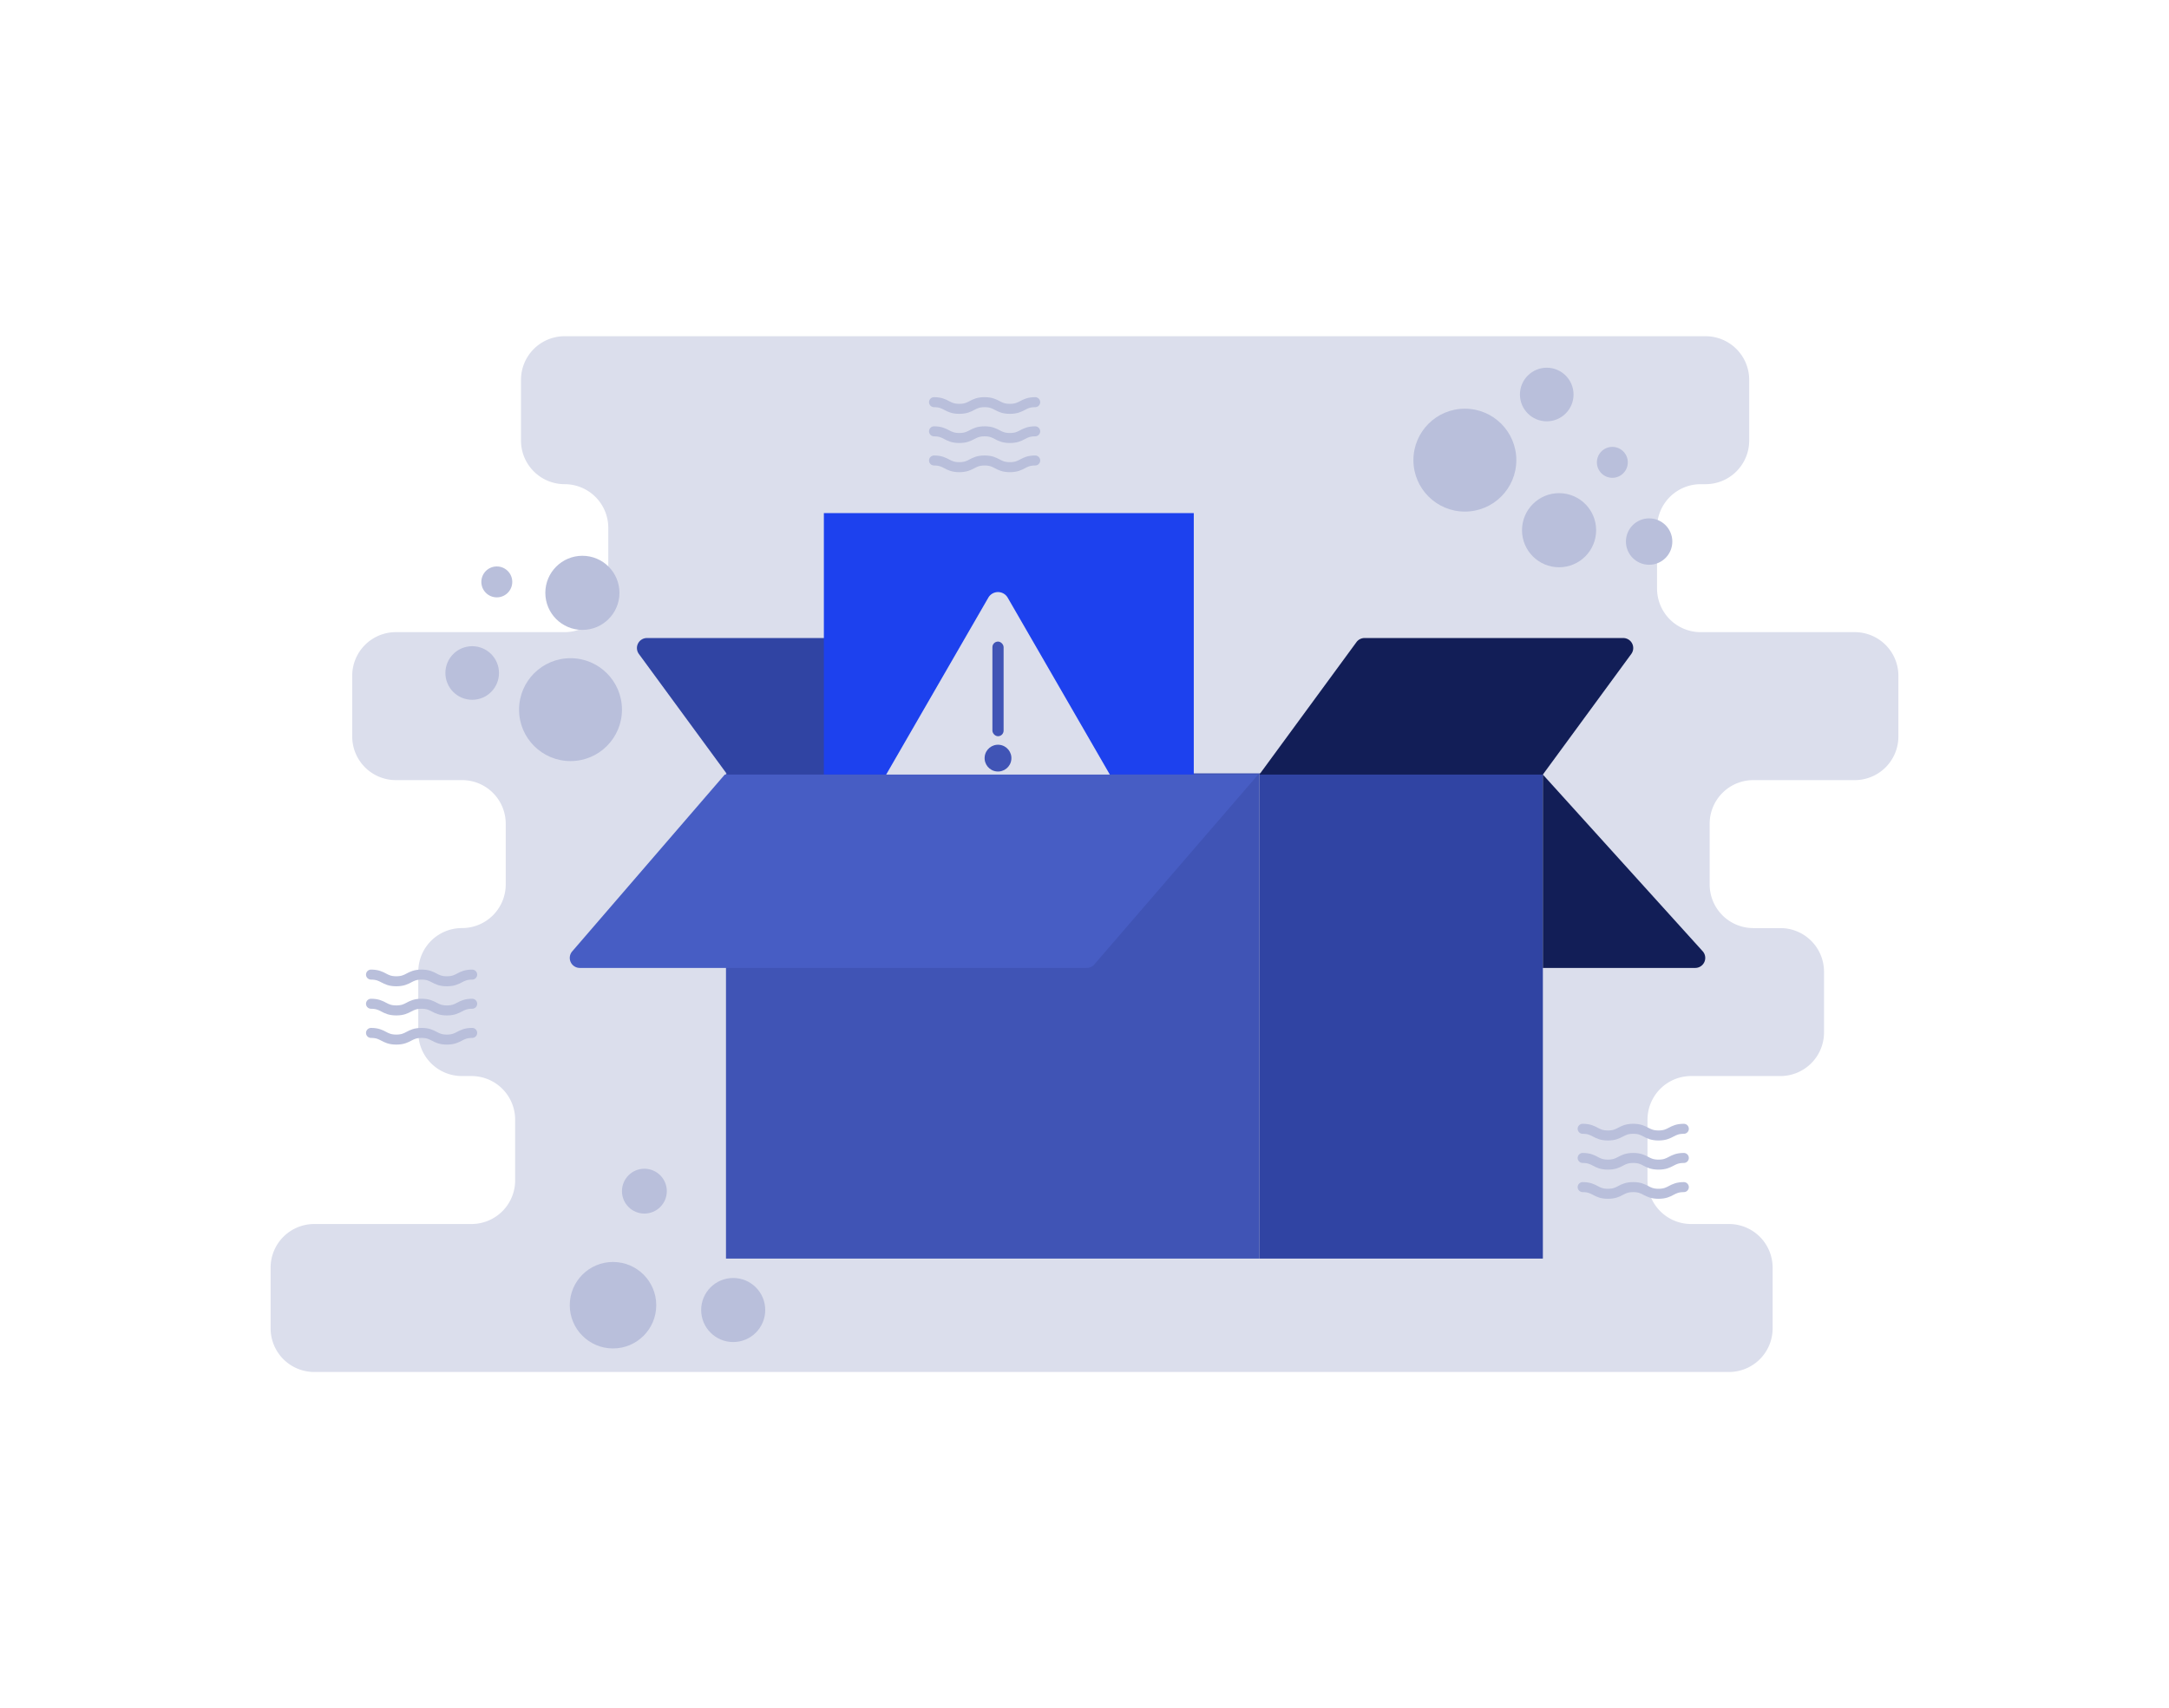 <svg xmlns="http://www.w3.org/2000/svg" data-name="Layer 1" viewBox="0 0 650 512"><path fill="#dbdeec" d="M568.904,220.745V202.554a13.079,13.079,0,0,0-13.079-13.079h-46.166a13.079,13.079,0,0,1-13.079-13.079V158.204a13.079,13.079,0,0,1,13.079-13.079h1.458a13.079,13.079,0,0,0,13.079-13.079V113.854a13.079,13.079,0,0,0-13.079-13.079H169.209a13.079,13.079,0,0,0-13.079,13.079v18.191a13.079,13.079,0,0,0,13.079,13.079h0a13.079,13.079,0,0,1,13.079,13.079v18.191a13.079,13.079,0,0,1-13.079,13.079H118.63a13.079,13.079,0,0,0-13.079,13.079v18.191a13.079,13.079,0,0,0,13.079,13.079h19.847a13.079,13.079,0,0,1,13.079,13.079v18.191a13.079,13.079,0,0,1-13.079,13.079h-.048A13.079,13.079,0,0,0,125.349,291.255V309.446a13.079,13.079,0,0,0,13.079,13.079h2.871a13.079,13.079,0,0,1,13.079,13.079v18.191a13.079,13.079,0,0,1-13.079,13.079H94.175a13.079,13.079,0,0,0-13.079,13.079v18.191A13.079,13.079,0,0,0,94.175,411.225h423.963a13.079,13.079,0,0,0,13.079-13.079V379.955a13.079,13.079,0,0,0-13.079-13.079H506.798a13.079,13.079,0,0,1-13.079-13.079V335.605a13.079,13.079,0,0,1,13.079-13.079h26.74A13.079,13.079,0,0,0,546.617,309.446V291.255a13.079,13.079,0,0,0-13.079-13.079H525.426a13.079,13.079,0,0,1-13.079-13.079V246.904A13.079,13.079,0,0,1,525.426,233.825H555.825A13.079,13.079,0,0,0,568.904,220.745Z" class="colordbe8ec svgShape"></path><rect width="159.84" height="145.44" x="217.561" y="231.797" fill="#4054b5" class="color409cb5 svgShape"></rect><rect width="84.96" height="145.44" x="377.401" y="231.797" fill="#3044a3" class="color3086a3 svgShape"></rect><path fill="#121e57" d="M462.361,232.157h-84.96l29.101-39.694a3,3,0,0,1,2.419-1.226h77.52a3,3,0,0,1,2.419,4.774Z" class="color25788e svgShape"></path><path fill="#3044a3" d="M217.956,232.157h84.96l-29.101-39.694a3,3,0,0,0-2.419-1.226H193.876a3,3,0,0,0-2.419,4.774Z" class="color3086a3 svgShape"></path><path fill="#121e57" d="M510.293,285.158l-47.932-53h0v57.96h45.66A3,3,0,0,0,510.293,285.158Z" class="color25788e svgShape"></path><rect width="110.853" height="78.366" x="246.893" y="153.791" fill="#1d41ee" class="coloree781d svgShape"></rect><path fill="#dbdeec" d="M299.08,236.995h-30.498a3.354,3.354,0,0,1-2.905-5.031l15.249-26.412,15.249-26.412a3.354,3.354,0,0,1,5.809,0l15.249,26.412,15.249,26.412a3.354,3.354,0,0,1-2.905,5.031Z" class="colordbe8ec svgShape"></path><rect width="3.356" height="28.368" x="297.402" y="192.301" fill="#4054b5" rx="1.678" class="color409cb5 svgShape"></rect><circle cx="299.08" cy="227.235" r="4.014" fill="#4054b5" transform="rotate(-84.345 299.08 227.235)" class="color409cb5 svgShape"></circle><path fill="#475dc4" d="M325.667,290.117H173.751a3,3,0,0,1-2.272-4.96l45.722-53h159.84l-49.102,56.92A3,3,0,0,1,325.667,290.117Z" class="color47acc4 svgShape"></path><path fill="none" stroke="#b9bfdb" stroke-linecap="round" stroke-miterlimit="10" stroke-width="3" d="M474.287 338.334c3.79 0 3.79 2 7.579 2 3.788 0 3.788-2 7.577-2 3.791 0 3.791 2 7.582 2s3.791-2 7.582-2M474.287 347.074c3.79 0 3.79 2 7.579 2 3.788 0 3.788-2 7.577-2 3.791 0 3.791 2 7.582 2s3.791-2 7.582-2M474.287 355.813c3.79 0 3.79 2 7.579 2 3.788 0 3.788-2 7.577-2 3.791 0 3.791 2 7.582 2s3.791-2 7.582-2M111.183 292.117c3.79 0 3.79 2 7.579 2 3.788 0 3.788-2 7.577-2 3.791 0 3.791 2 7.582 2s3.791-2 7.582-2M111.183 300.856c3.79 0 3.79 2 7.579 2 3.788 0 3.788-2 7.577-2 3.791 0 3.791 2 7.582 2s3.791-2 7.582-2M111.183 309.596c3.79 0 3.79 2 7.579 2 3.788 0 3.788-2 7.577-2 3.791 0 3.791 2 7.582 2s3.791-2 7.582-2M279.905 120.543c3.79 0 3.79 2 7.579 2 3.788 0 3.788-2 7.577-2 3.791 0 3.791 2 7.582 2s3.791-2 7.582-2M279.905 129.282c3.79 0 3.79 2 7.579 2 3.788 0 3.788-2 7.577-2 3.791 0 3.791 2 7.582 2s3.791-2 7.582-2M279.905 138.022c3.79 0 3.79 2 7.579 2 3.788 0 3.788-2 7.577-2 3.791 0 3.791 2 7.582 2s3.791-2 7.582-2" class="colorStrokeb9d4db svgStroke"></path><circle cx="183.705" cy="391.21" r="12.96" fill="#b9bfdb" class="colorb9d4db svgShape"></circle><circle cx="193.109" cy="357.024" r="6.72" fill="#b9bfdb" class="colorb9d4db svgShape"></circle><circle cx="219.723" cy="392.65" r="9.6" fill="#b9bfdb" class="colorb9d4db svgShape"></circle><circle cx="170.969" cy="212.701" r="15.42" fill="#b9bfdb" class="colorb9d4db svgShape"></circle><circle cx="141.504" cy="201.718" r="8.032" fill="#b9bfdb" class="colorb9d4db svgShape"></circle><circle cx="148.882" cy="174.415" r="4.633" fill="#b9bfdb" class="colorb9d4db svgShape"></circle><circle cx="174.529" cy="177.693" r="11.107" fill="#b9bfdb" class="colorb9d4db svgShape"></circle><circle cx="438.988" cy="137.917" r="15.42" fill="#b9bfdb" class="colorb9d4db svgShape"></circle><circle cx="463.523" cy="118.249" r="8.032" fill="#b9bfdb" class="colorb9d4db svgShape"></circle><circle cx="494.205" cy="162.323" r="6.952" fill="#b9bfdb" class="colorb9d4db svgShape"></circle><circle cx="483.183" cy="138.58" r="4.633" fill="#b9bfdb" class="colorb9d4db svgShape"></circle><circle cx="467.22" cy="158.92" r="11.107" fill="#b9bfdb" class="colorb9d4db svgShape"></circle></svg>